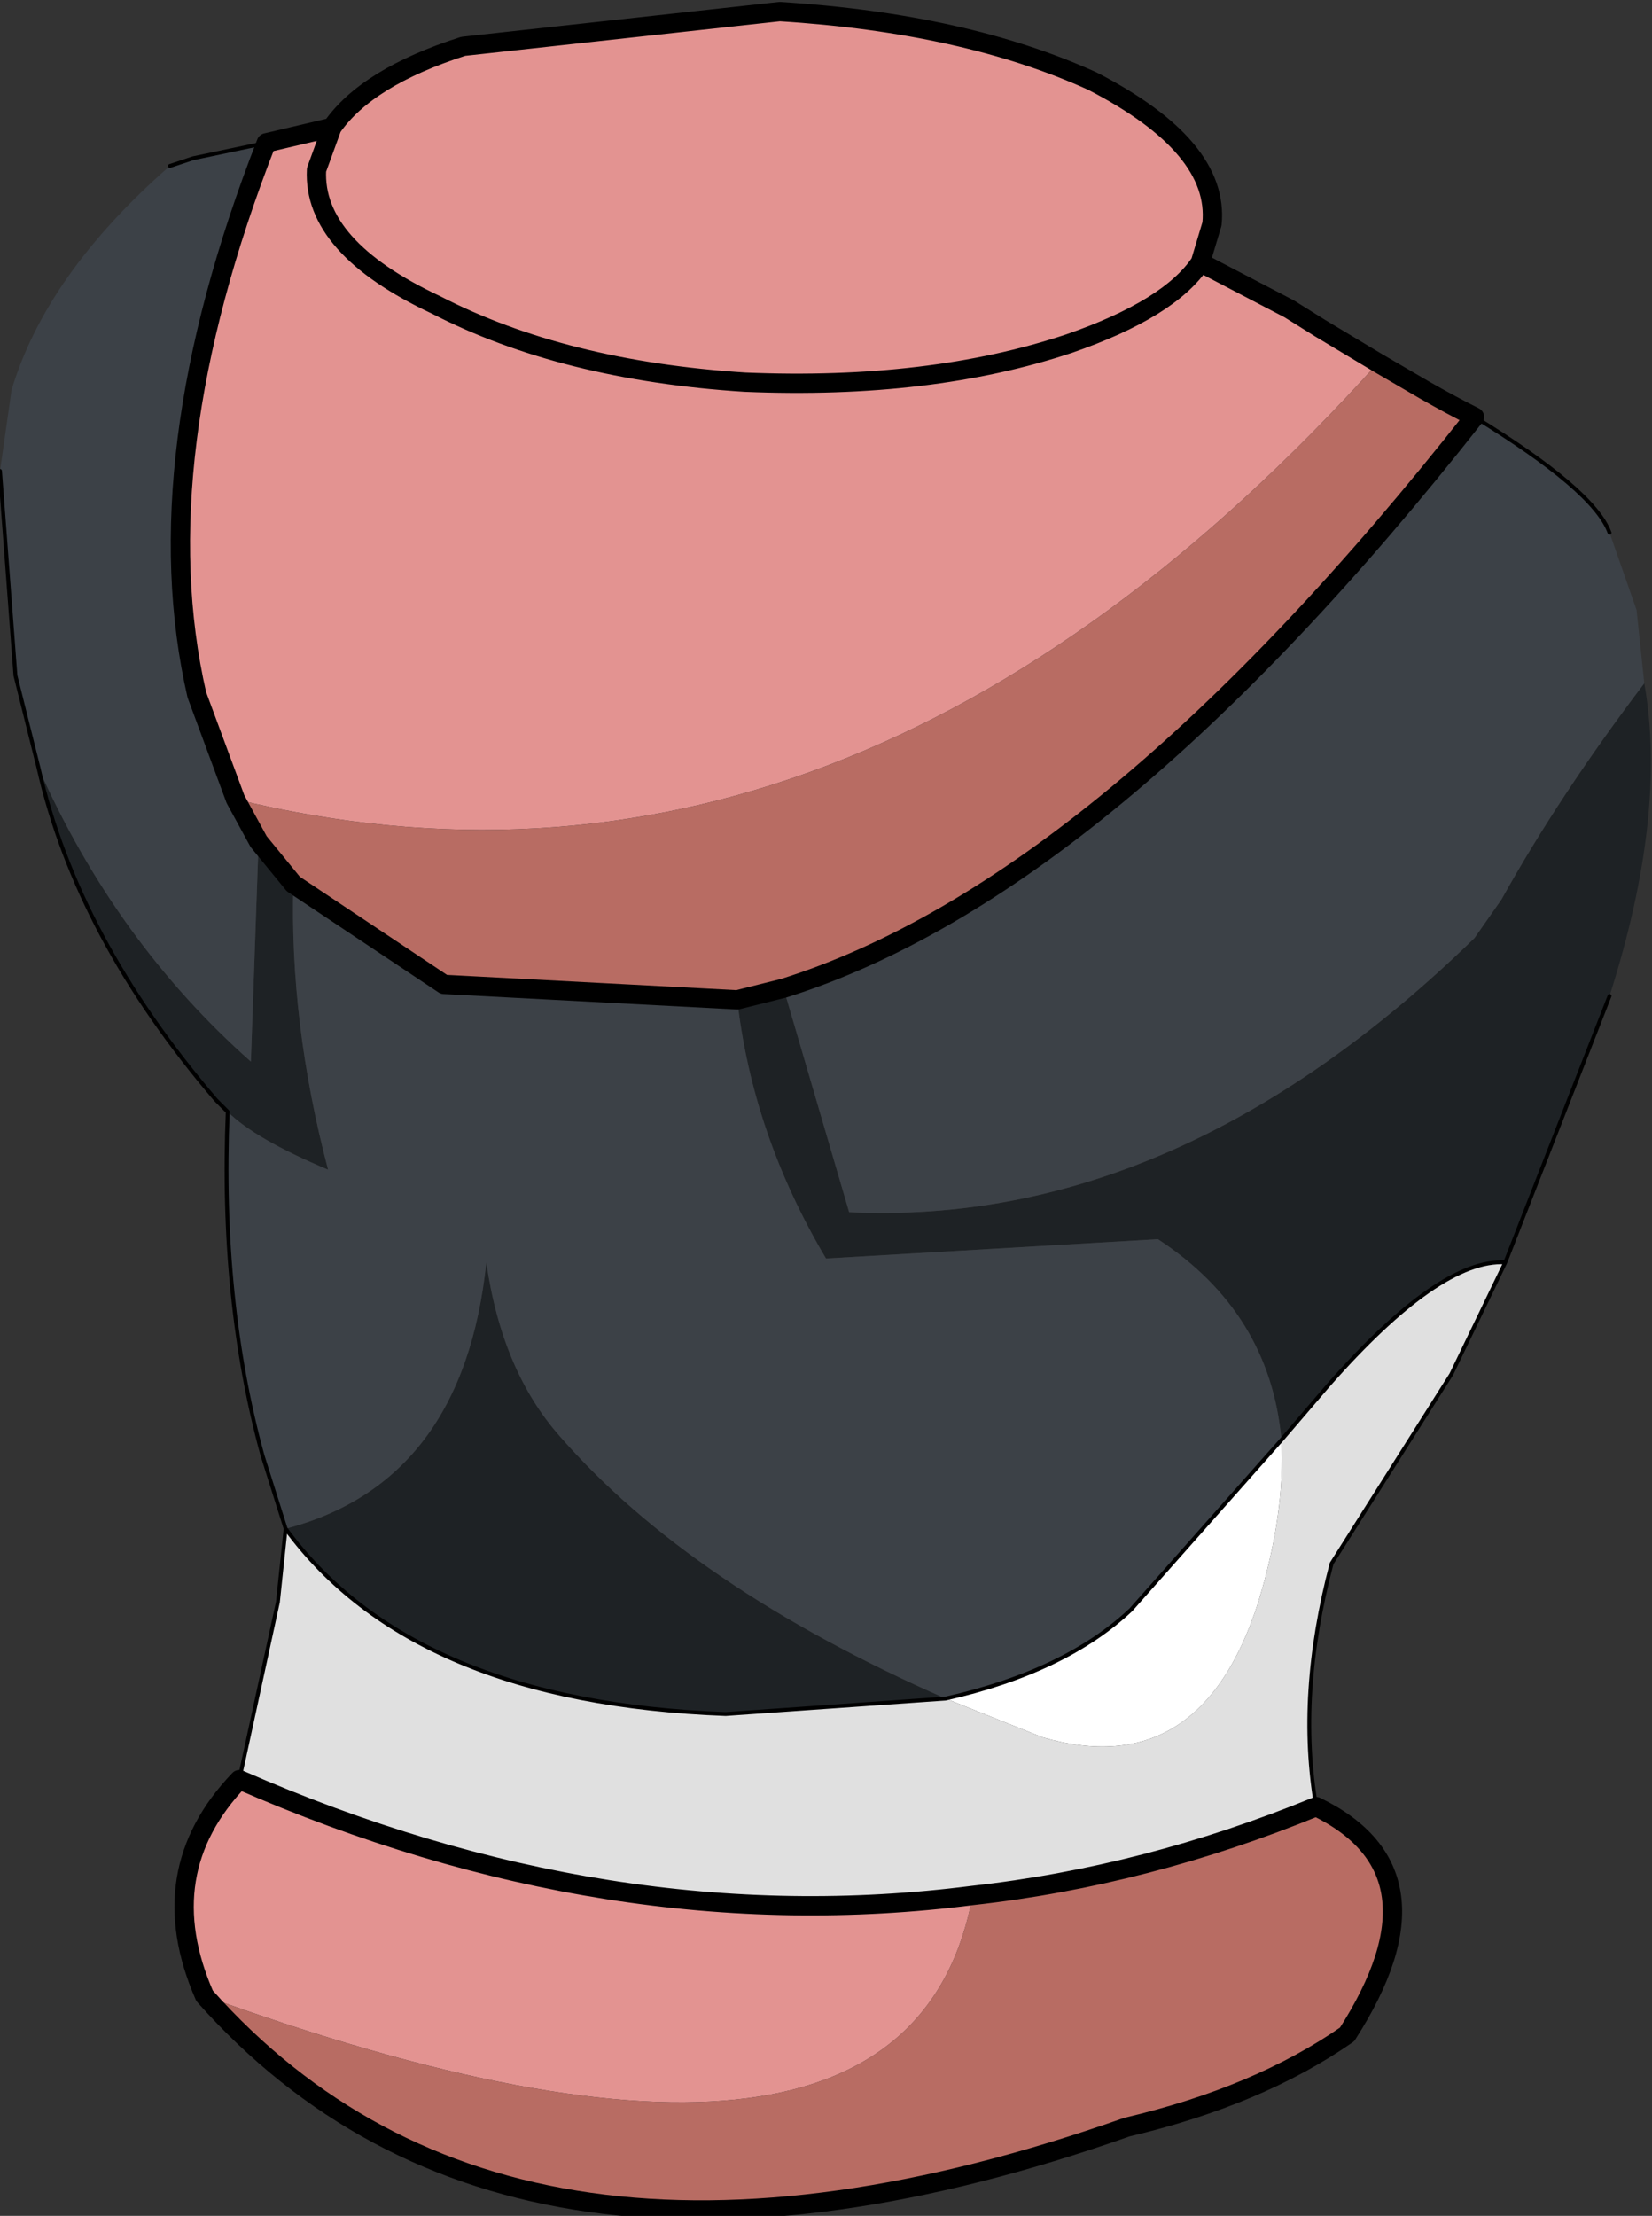 <?xml version="1.0" encoding="UTF-8" standalone="no"?>
<svg xmlns:xlink="http://www.w3.org/1999/xlink" height="28.7px" width="21.4px" xmlns="http://www.w3.org/2000/svg">
  <rect width="100%" height="100%" fill="#333333" stroke="none"/>
  <g transform="matrix(1.0, 0.0, 0.0, 1.0, 10.6, 12.4)">
    <path d="M6.0 6.25 Q6.05 7.2 5.7 8.35 4.95 10.7 2.9 10.1 L1.65 9.6 Q3.2 9.25 4.05 8.45 L6.0 6.25" fill="#ffffff" fill-rule="evenodd" stroke="none"/>
    <path d="M10.7 -3.55 Q11.0 -1.85 10.25 0.5 L8.9 3.95 Q8.05 3.9 6.6 5.55 L6.0 6.25 Q5.85 4.6 4.4 3.65 L0.1 3.9 Q-0.85 2.3 -1.05 0.55 L-0.45 0.4 0.4 3.3 Q4.65 3.5 8.5 -0.25 L8.85 -0.75 Q9.6 -2.1 10.7 -3.55 M-7.65 2.0 L-7.8 1.85 Q-9.6 -0.25 -10.1 -2.45 -9.1 -0.2 -7.35 1.35 L-7.25 -1.5 -6.8 -0.95 Q-6.85 0.85 -6.35 2.75 -7.3 2.35 -7.65 2.0 M1.65 9.6 L-1.2 9.8 Q-5.25 9.65 -6.9 7.4 -4.6 6.8 -4.3 3.95 -4.1 5.35 -3.35 6.2 -1.65 8.15 1.65 9.6" fill="#1e2225" fill-rule="evenodd" stroke="none"/>
    <path d="M8.5 -7.0 Q10.05 -6.05 10.25 -5.5 L10.6 -4.5 10.7 -3.55 Q9.6 -2.1 8.85 -0.75 L8.5 -0.25 Q4.65 3.5 0.4 3.3 L-0.45 0.4 Q3.7 -0.9 8.5 -7.0 M-6.9 7.4 L-7.2 6.45 Q-7.75 4.45 -7.65 2.0 -7.3 2.35 -6.35 2.75 -6.85 0.85 -6.8 -0.95 L-4.85 0.35 -1.05 0.55 Q-0.85 2.3 0.1 3.9 L4.4 3.65 Q5.85 4.6 6.0 6.25 L4.05 8.45 Q3.2 9.25 1.65 9.6 -1.65 8.15 -3.35 6.2 -4.1 5.35 -4.3 3.95 -4.6 6.8 -6.9 7.4 M-10.1 -2.45 L-10.4 -3.65 -10.6 -6.3 -10.45 -7.35 Q-10.0 -8.85 -8.4 -10.25 L-8.1 -10.35 -7.15 -10.55 Q-8.75 -6.45 -8.05 -3.4 L-7.55 -2.05 -7.25 -1.5 -7.35 1.35 Q-9.1 -0.2 -10.1 -2.45 M-3.35 6.2 L-2.95 6.15 -3.35 6.2" fill="#3c4147" fill-rule="evenodd" stroke="none"/>
    <path d="M-7.95 13.45 Q-8.65 11.85 -7.5 10.65 -2.7 12.75 2.0 12.15 1.15 16.75 -7.95 13.45 M-7.15 -10.55 L-6.3 -10.75 Q-5.85 -11.4 -4.6 -11.8 L-0.5 -12.25 Q1.9 -12.1 3.55 -11.35 5.2 -10.5 5.1 -9.5 L4.95 -9.0 6.1 -8.4 6.5 -8.15 7.25 -7.7 Q0.4 -0.1 -7.55 -2.05 L-8.05 -3.4 Q-8.75 -6.45 -7.15 -10.55 M4.95 -9.0 Q4.55 -8.4 3.25 -7.95 1.45 -7.35 -0.95 -7.45 -3.3 -7.6 -4.95 -8.45 -6.55 -9.2 -6.5 -10.2 L-6.3 -10.75 -6.5 -10.2 Q-6.55 -9.2 -4.95 -8.45 -3.3 -7.6 -0.95 -7.45 1.45 -7.35 3.25 -7.95 4.55 -8.4 4.95 -9.0" fill="#e39391" fill-rule="evenodd" stroke="none"/>
    <path d="M7.25 -7.7 L7.85 -7.35 Q8.2 -7.15 8.5 -7.0 3.7 -0.9 -0.45 0.4 L-1.05 0.55 -4.85 0.35 -6.8 -0.95 -7.25 -1.5 -7.55 -2.05 Q0.4 -0.1 7.25 -7.7 M6.45 11.0 Q8.2 11.85 6.85 13.95 5.7 14.75 4.0 15.15 -3.95 17.95 -7.95 13.45 1.15 16.75 2.0 12.15 4.25 11.9 6.45 11.0" fill="#b86c63" fill-rule="evenodd" stroke="none"/>
    <path d="M8.9 3.95 L8.2 5.4 6.65 7.85 Q6.2 9.55 6.45 11.0 4.25 11.9 2.0 12.15 -2.7 12.75 -7.5 10.65 L-7.0 8.35 -6.9 7.4 Q-5.25 9.65 -1.2 9.8 L1.65 9.6 2.9 10.1 Q4.95 10.7 5.7 8.35 6.05 7.2 6.0 6.25 L6.6 5.55 Q8.05 3.9 8.9 3.95" fill="#e0e0e0" fill-rule="evenodd" stroke="none"/>
    <path d="M8.5 -7.0 Q10.05 -6.05 10.25 -5.5 M10.25 0.5 L8.9 3.95 8.2 5.4 6.65 7.85 Q6.2 9.55 6.45 11.0 M-7.5 10.65 L-7.0 8.35 -6.9 7.4 -7.2 6.45 Q-7.75 4.45 -7.65 2.0 L-7.8 1.85 Q-9.6 -0.25 -10.1 -2.45 L-10.4 -3.65 -10.6 -6.3 M-8.4 -10.25 L-8.1 -10.35 -7.15 -10.55 M6.0 6.25 L6.6 5.55 Q8.05 3.9 8.9 3.95 M1.65 9.6 L-1.2 9.8 Q-5.25 9.65 -6.9 7.4 M1.65 9.6 Q3.2 9.25 4.05 8.45 L6.0 6.25" fill="none" stroke="#000000" stroke-linecap="round" stroke-linejoin="round" stroke-width="0.05"/>
    <path d="M7.25 -7.7 L7.85 -7.35 Q8.2 -7.15 8.5 -7.0 3.7 -0.9 -0.45 0.4 L-1.05 0.55 -4.85 0.35 -6.8 -0.95 -7.25 -1.5 -7.55 -2.05 -8.05 -3.4 Q-8.75 -6.45 -7.15 -10.55 L-6.3 -10.75 Q-5.85 -11.4 -4.6 -11.8 L-0.5 -12.25 Q1.9 -12.1 3.55 -11.35 5.2 -10.5 5.1 -9.5 L4.95 -9.0 6.1 -8.4 6.5 -8.15 7.25 -7.7 M6.45 11.0 Q8.2 11.85 6.85 13.95 5.7 14.75 4.0 15.15 -3.95 17.95 -7.95 13.45 -8.65 11.85 -7.5 10.65 -2.7 12.75 2.0 12.15 4.25 11.9 6.45 11.0 M-6.3 -10.75 L-6.5 -10.2 Q-6.55 -9.2 -4.95 -8.45 -3.3 -7.6 -0.95 -7.45 1.45 -7.35 3.25 -7.95 4.55 -8.4 4.95 -9.0" fill="none" stroke="#000000" stroke-linecap="round" stroke-linejoin="round" stroke-width="0.25"/>
  </g>
</svg>
